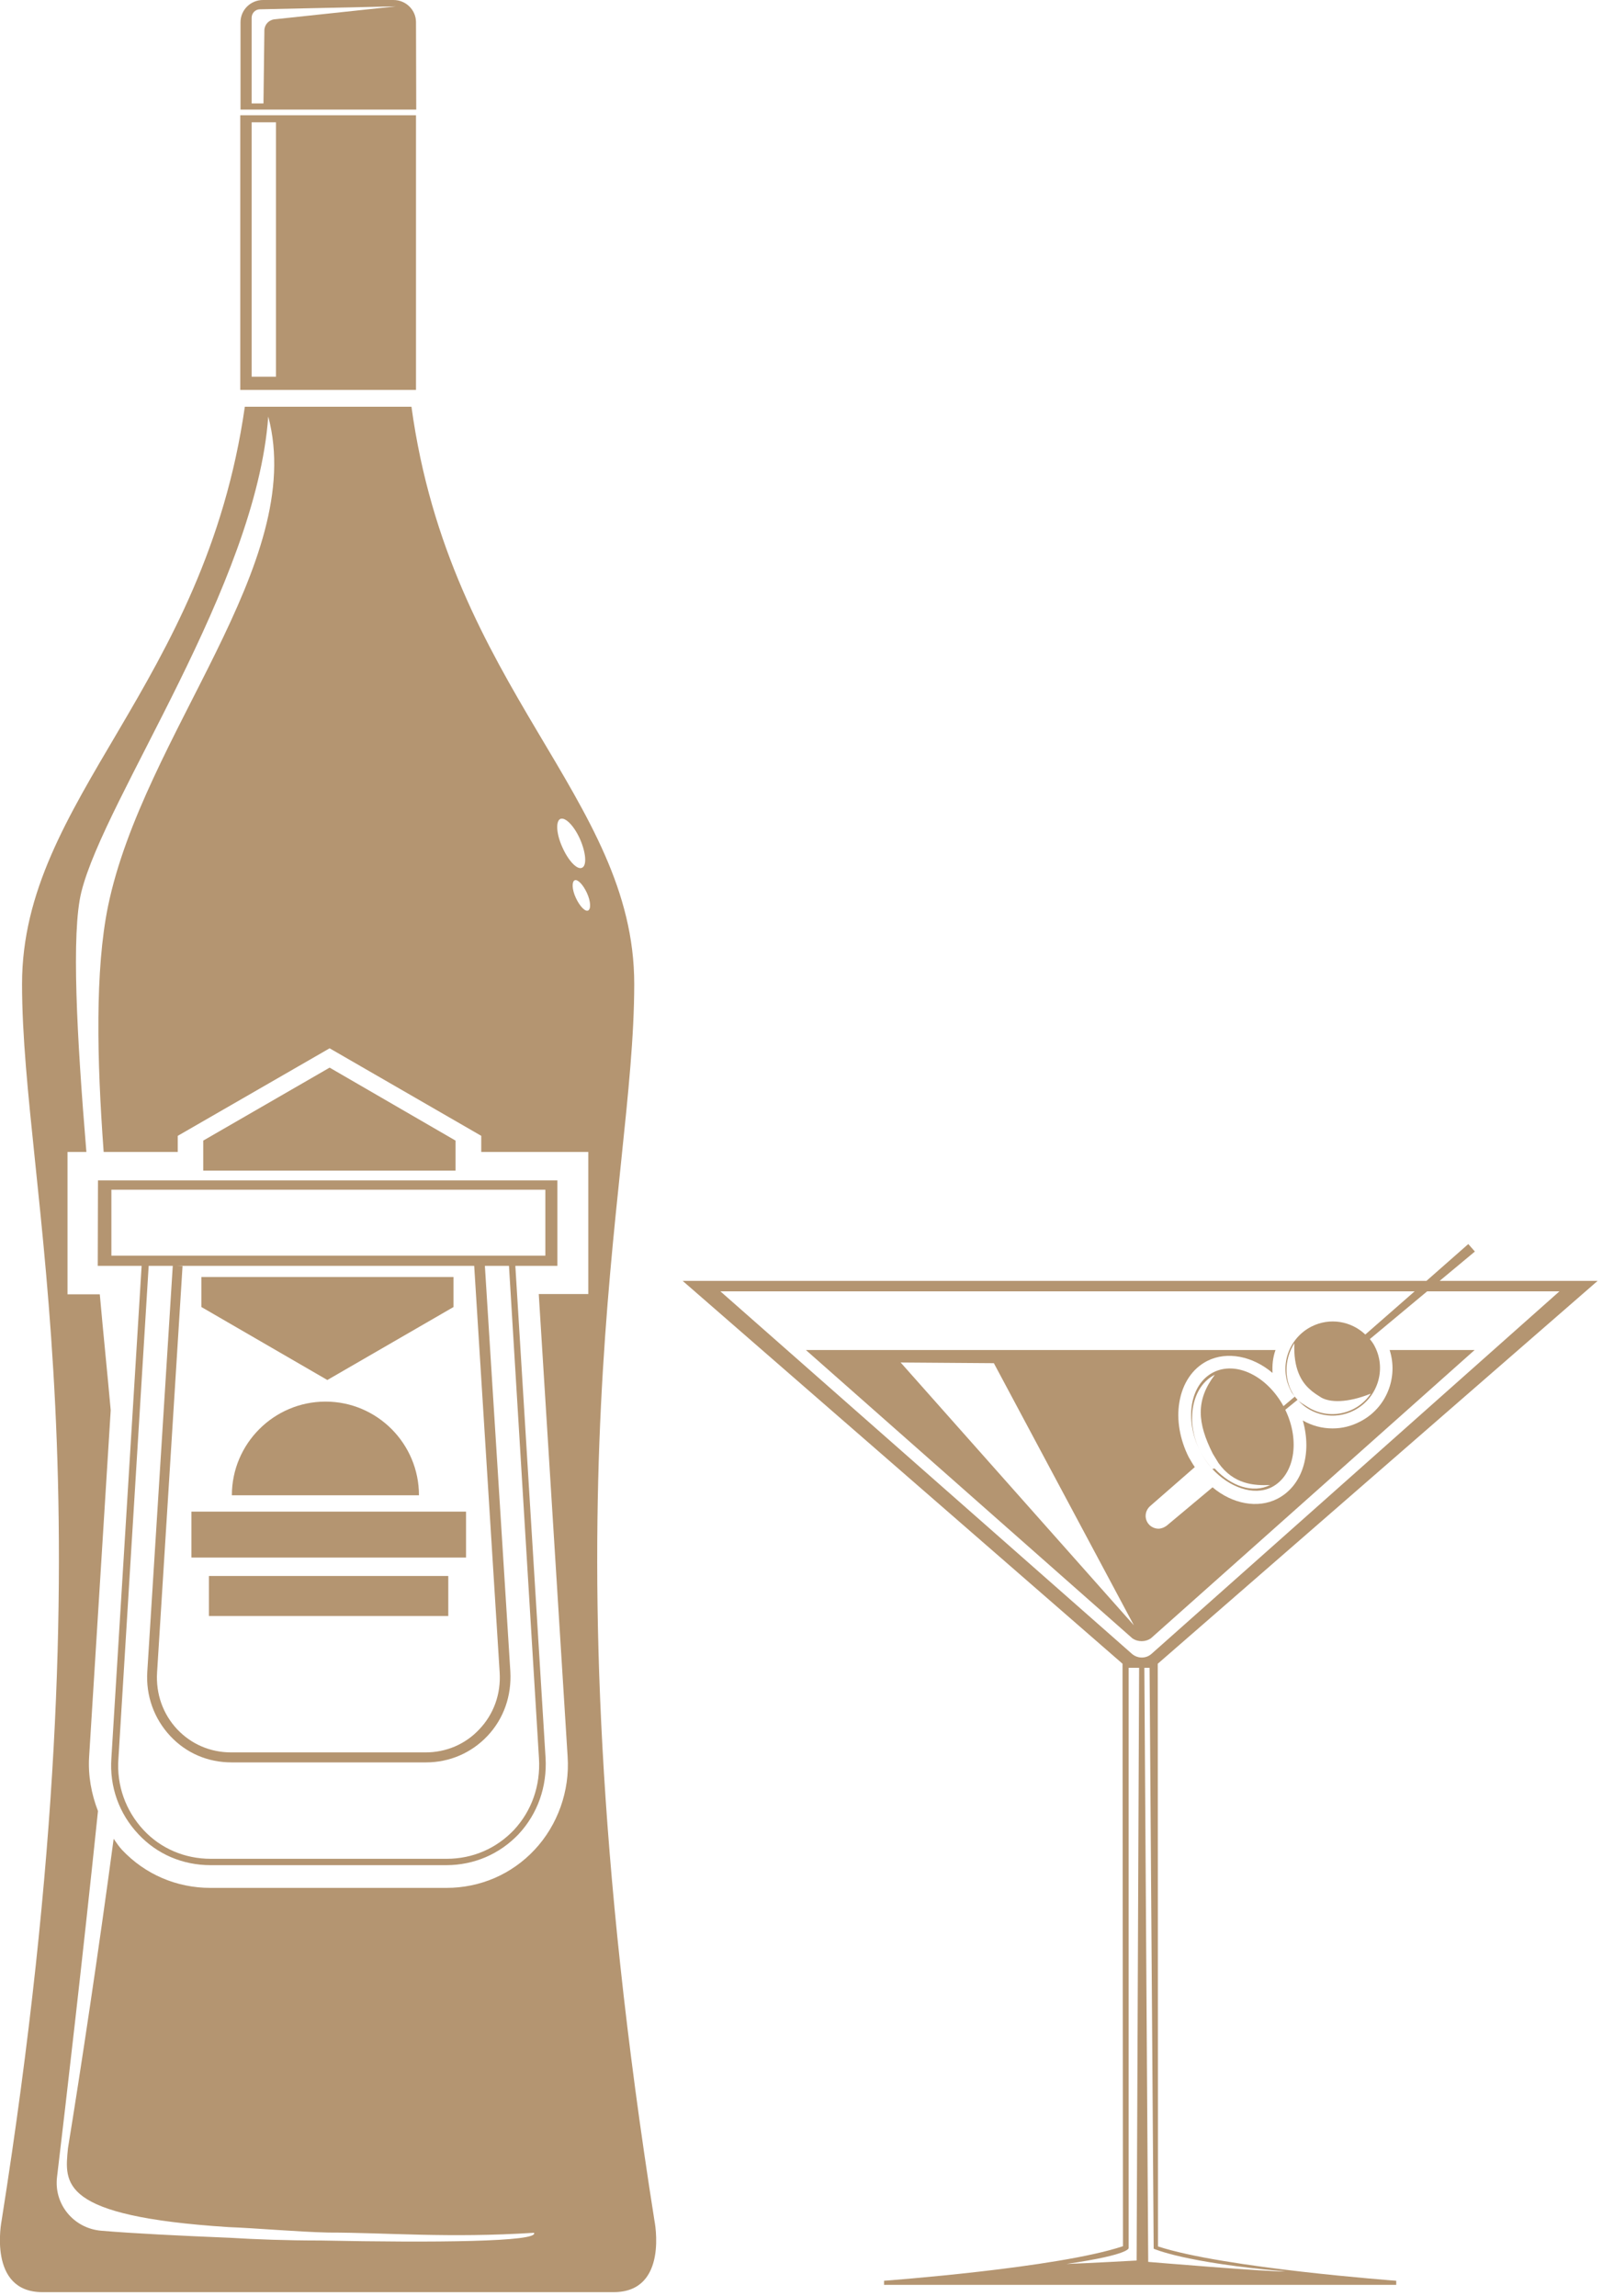 <svg width="71" height="101" viewBox="0 0 71 101" fill="none" xmlns="http://www.w3.org/2000/svg" xmlns:xlink="http://www.w3.org/1999/xlink">
	<desc>
			Created with Pixso.
	</desc>
	<defs>
		<clipPath id="clip7_1">
			<rect id="img-1-2" width="71" height="101" fill="white" fill-opacity="0"/>
		</clipPath>
	</defs>
	<g clip-path="url(#clip7_1)">
		<path id="path" d="M61.13 59.38C61.52 60.59 60.99 61.95 59.81 62.54C59.44 62.73 59.04 62.83 58.62 62.83C58.16 62.83 57.71 62.71 57.31 62.48C57.73 63.95 57.29 65.37 56.18 65.93C55.33 66.36 54.22 66.16 53.34 65.42L51.32 67.11C51.21 67.19 51.08 67.24 50.96 67.24C50.81 67.24 50.64 67.17 50.53 67.04C50.33 66.8 50.36 66.46 50.59 66.25L52.56 64.53C52.46 64.39 52.38 64.24 52.29 64.09C51.9 63.31 51.75 62.45 51.88 61.68C52.02 60.84 52.46 60.19 53.11 59.86C53.98 59.42 55.11 59.65 55.98 60.39C55.96 60.06 55.99 59.71 56.11 59.38L35.45 59.38L49.81 72.06C50.05 72.23 50.39 72.23 50.63 72.06L64.87 59.38L61.13 59.38ZM39.62 59.93L43.72 59.96L49.88 71.49L39.62 59.93Z" fill="#B49571" fill-opacity="1" fill-rule="nonzero"/>
		<path id="path" d="M50.93 73.18L70.28 56.34L63.33 56.34L64.88 55.05L64.59 54.72L62.75 56.34L30.03 56.34L49.38 73.18L49.4 98.8C46.54 99.76 38.89 100.32 38.89 100.32L38.89 100.5L61.42 100.5L61.42 100.32C61.42 100.32 53.84 99.76 50.94 98.81L50.93 73.18ZM50 99.43C50 99.43 47.85 99.55 46.92 99.58C49.8 99.16 49.65 98.87 49.65 98.87L49.65 73.36L50.11 73.36L50 99.43ZM49.8 72.75L31.69 56.8L62.23 56.8L60.06 58.7C59.44 58.11 58.5 57.94 57.69 58.35C56.67 58.87 56.25 60.12 56.77 61.14C56.81 61.25 56.89 61.34 56.96 61.43L56.46 61.85C55.73 60.52 54.38 59.86 53.38 60.36C52.35 60.88 52.09 62.43 52.79 63.83C52.94 64.11 53.13 64.38 53.32 64.6L50.95 66.67L53.32 64.6C54.07 65.42 55.14 65.81 55.93 65.42C56.94 64.91 57.21 63.39 56.54 62.01L57.08 61.57C57.68 62.26 58.7 62.48 59.56 62.04C60.58 61.52 61 60.27 60.49 59.25C60.43 59.12 60.35 59.01 60.26 58.9L62.78 56.8L68.6 56.8L50.65 72.75C50.41 72.96 50.05 72.96 49.8 72.75ZM60.3 61.3C59.68 62.22 58.43 62.48 57.5 61.87C57.35 61.77 57.19 61.69 57.08 61.57C57.03 61.52 56.99 61.47 56.96 61.43C56.48 60.77 56.47 59.81 56.94 59.08C56.89 60.2 57.25 60.78 57.61 61.1C57.8 61.28 58 61.39 58.12 61.47C58.5 61.69 59.26 61.72 60.3 61.3ZM53.35 63.94C53.44 64.09 53.52 64.22 53.6 64.35C54.27 65.29 55.16 65.35 55.87 65.32C55.11 65.7 54.15 65.37 53.44 64.6C53.42 64.58 53.33 64.63 53.32 64.6C53.13 64.39 52.94 64.11 52.79 63.83C52.12 62.48 52.45 60.96 53.44 60.47C52.59 61.59 52.67 62.59 53.35 63.94ZM56.56 99.91C55.87 99.94 50.51 99.49 50.51 99.49L50.34 73.36L50.57 73.36L50.75 98.91C50.75 98.91 52.1 99.53 56.56 99.91Z" fill="#B49571" fill-opacity="1" fill-rule="nonzero"/>
		<path id="path" d="M20.04 50.17L14.5 46.96L8.94 50.17L8.94 51.49L20.04 51.49L20.04 50.17Z" fill="#B49571" fill-opacity="1" fill-rule="nonzero"/>
		<path id="path" d="M19.95 57.49L19.95 56.17L8.86 56.17L8.86 57.49L14.4 60.7L19.95 57.49Z" fill="#B49571" fill-opacity="1" fill-rule="nonzero"/>
		<path id="path" d="M4.3 55.68L6.23 55.68L4.9 77.33C4.81 78.59 5.24 79.78 6.09 80.68C6.91 81.56 8.04 82.04 9.26 82.04L19.63 82.04C20.86 82.04 21.98 81.55 22.81 80.68C23.65 79.78 24.07 78.59 24 77.33L22.67 55.68L24.52 55.68L24.52 51.92L4.31 51.92L4.3 55.68ZM23.71 77.35C23.78 78.54 23.39 79.65 22.61 80.49C21.83 81.31 20.79 81.76 19.65 81.76L9.27 81.76C8.13 81.76 7.07 81.31 6.31 80.49C5.53 79.65 5.12 78.53 5.21 77.35L6.54 55.68L7.6 55.68L6.48 73.52C6.41 74.59 6.78 75.6 7.49 76.36C8.19 77.11 9.14 77.52 10.19 77.52L18.74 77.52C19.78 77.52 20.74 77.1 21.44 76.36C22.16 75.6 22.51 74.59 22.45 73.52L21.33 55.68L22.39 55.68L23.71 77.35ZM7.8 55.68L21.08 55.68L20.86 55.68L21.98 73.56C22.04 74.51 21.72 75.4 21.08 76.07C20.47 76.72 19.63 77.08 18.72 77.08L10.17 77.08C9.25 77.08 8.42 76.72 7.8 76.07C7.17 75.4 6.85 74.51 6.91 73.56L8.03 55.69L7.8 55.68ZM4.9 52.33L23.99 52.33L23.99 55.23L4.9 55.23L4.9 52.33Z" fill="#B49571" fill-opacity="1" fill-rule="nonzero"/>
		<path id="path" d="M20.5 66.49L8.42 66.49L8.42 68.51L20.5 68.51L20.5 66.49Z" fill="#B49571" fill-opacity="1" fill-rule="nonzero"/>
		<path id="path" d="M19.72 69.32L9.19 69.32L9.19 71.08L19.72 71.08L19.72 69.32Z" fill="#B49571" fill-opacity="1" fill-rule="nonzero"/>
		<path id="path" d="M10.2 65.77L18.43 65.77C18.43 63.5 16.59 61.65 14.32 61.65C12.05 61.65 10.2 63.5 10.2 65.77Z" fill="#B49571" fill-opacity="1" fill-rule="nonzero"/>
		<path id="path" d="M18.3 0.98C18.3 0.44 17.86 0 17.31 0L11.57 0C11.02 0 10.58 0.44 10.58 0.98L10.58 4.82L18.31 4.82L18.3 0.98ZM12.07 0.85C11.82 0.88 11.63 1.09 11.63 1.34L11.59 4.55L11.07 4.55L11.07 0.78C11.07 0.58 11.23 0.41 11.43 0.41L17.41 0.28L12.07 0.85Z" fill="#B49571" fill-opacity="1" fill-rule="nonzero"/>
		<path id="path" d="M18.3 5.07L10.57 5.07L10.57 17.15L18.3 17.15L18.3 5.07ZM12.14 16.57L11.07 16.57L11.07 5.38L12.14 5.38L12.14 16.57Z" fill="#B49571" fill-opacity="1" fill-rule="nonzero"/>
		<path id="path" d="M27.9 43.28C27.9 35.09 19.8 30.31 18.1 17.89L10.77 17.89C9.01 30.19 0.97 35.13 0.97 43.28C0.97 52.41 5.16 65.49 0.07 97.68C0.07 97.68 -0.56 100.82 1.86 100.82L27 100.82C29.43 100.82 28.79 97.68 28.79 97.68C23.7 65.49 27.9 52.4 27.9 43.28ZM24.65 36.02C24.87 35.93 25.26 36.33 25.52 36.92C25.78 37.52 25.82 38.08 25.6 38.17C25.39 38.27 25 37.86 24.74 37.27C24.47 36.68 24.44 36.12 24.65 36.02ZM25.88 56.92L23.7 56.92L24.97 77.27C25.07 78.78 24.53 80.28 23.52 81.36C22.51 82.44 21.13 83.04 19.63 83.04L9.26 83.04C7.76 83.04 6.38 82.44 5.37 81.37C5.23 81.22 5.12 81.05 5 80.88C4.34 85.82 3.55 91.05 2.99 94.49C2.84 96.04 2.59 97.48 10.05 97.96C11.34 98.01 13.1 98.17 14.45 98.2C16.97 98.2 19.72 98.45 23.49 98.21C23.74 98.61 19.1 98.65 14.12 98.55C12.59 98.55 11.26 98.5 10.12 98.43C7.92 98.34 5.88 98.24 4.46 98.12C3.24 98.02 2.36 96.95 2.51 95.75C2.91 92.4 3.68 85.74 4.31 79.66C4.02 78.91 3.87 78.1 3.92 77.28L4.87 62.03C4.73 60.46 4.55 58.73 4.39 56.93L2.97 56.93L2.97 50.67L3.8 50.67C3.38 45.62 3.13 41.02 3.58 39.23C4.61 35.09 11.27 25.73 11.8 18.32C13.52 24.78 6.31 32.3 4.75 39.87C4.18 42.67 4.26 46.58 4.56 50.67L7.82 50.67L7.82 49.96L14.5 46.11L21.17 49.96L21.17 50.67L25.88 50.67L25.88 56.92ZM25.87 40.05C25.74 40.11 25.5 39.86 25.33 39.49C25.16 39.13 25.15 38.78 25.28 38.72C25.41 38.66 25.65 38.91 25.82 39.28C25.99 39.65 26 39.99 25.87 40.05Z" fill="#B49571" fill-opacity="1" fill-rule="nonzero"/>
	</g>
</svg>
